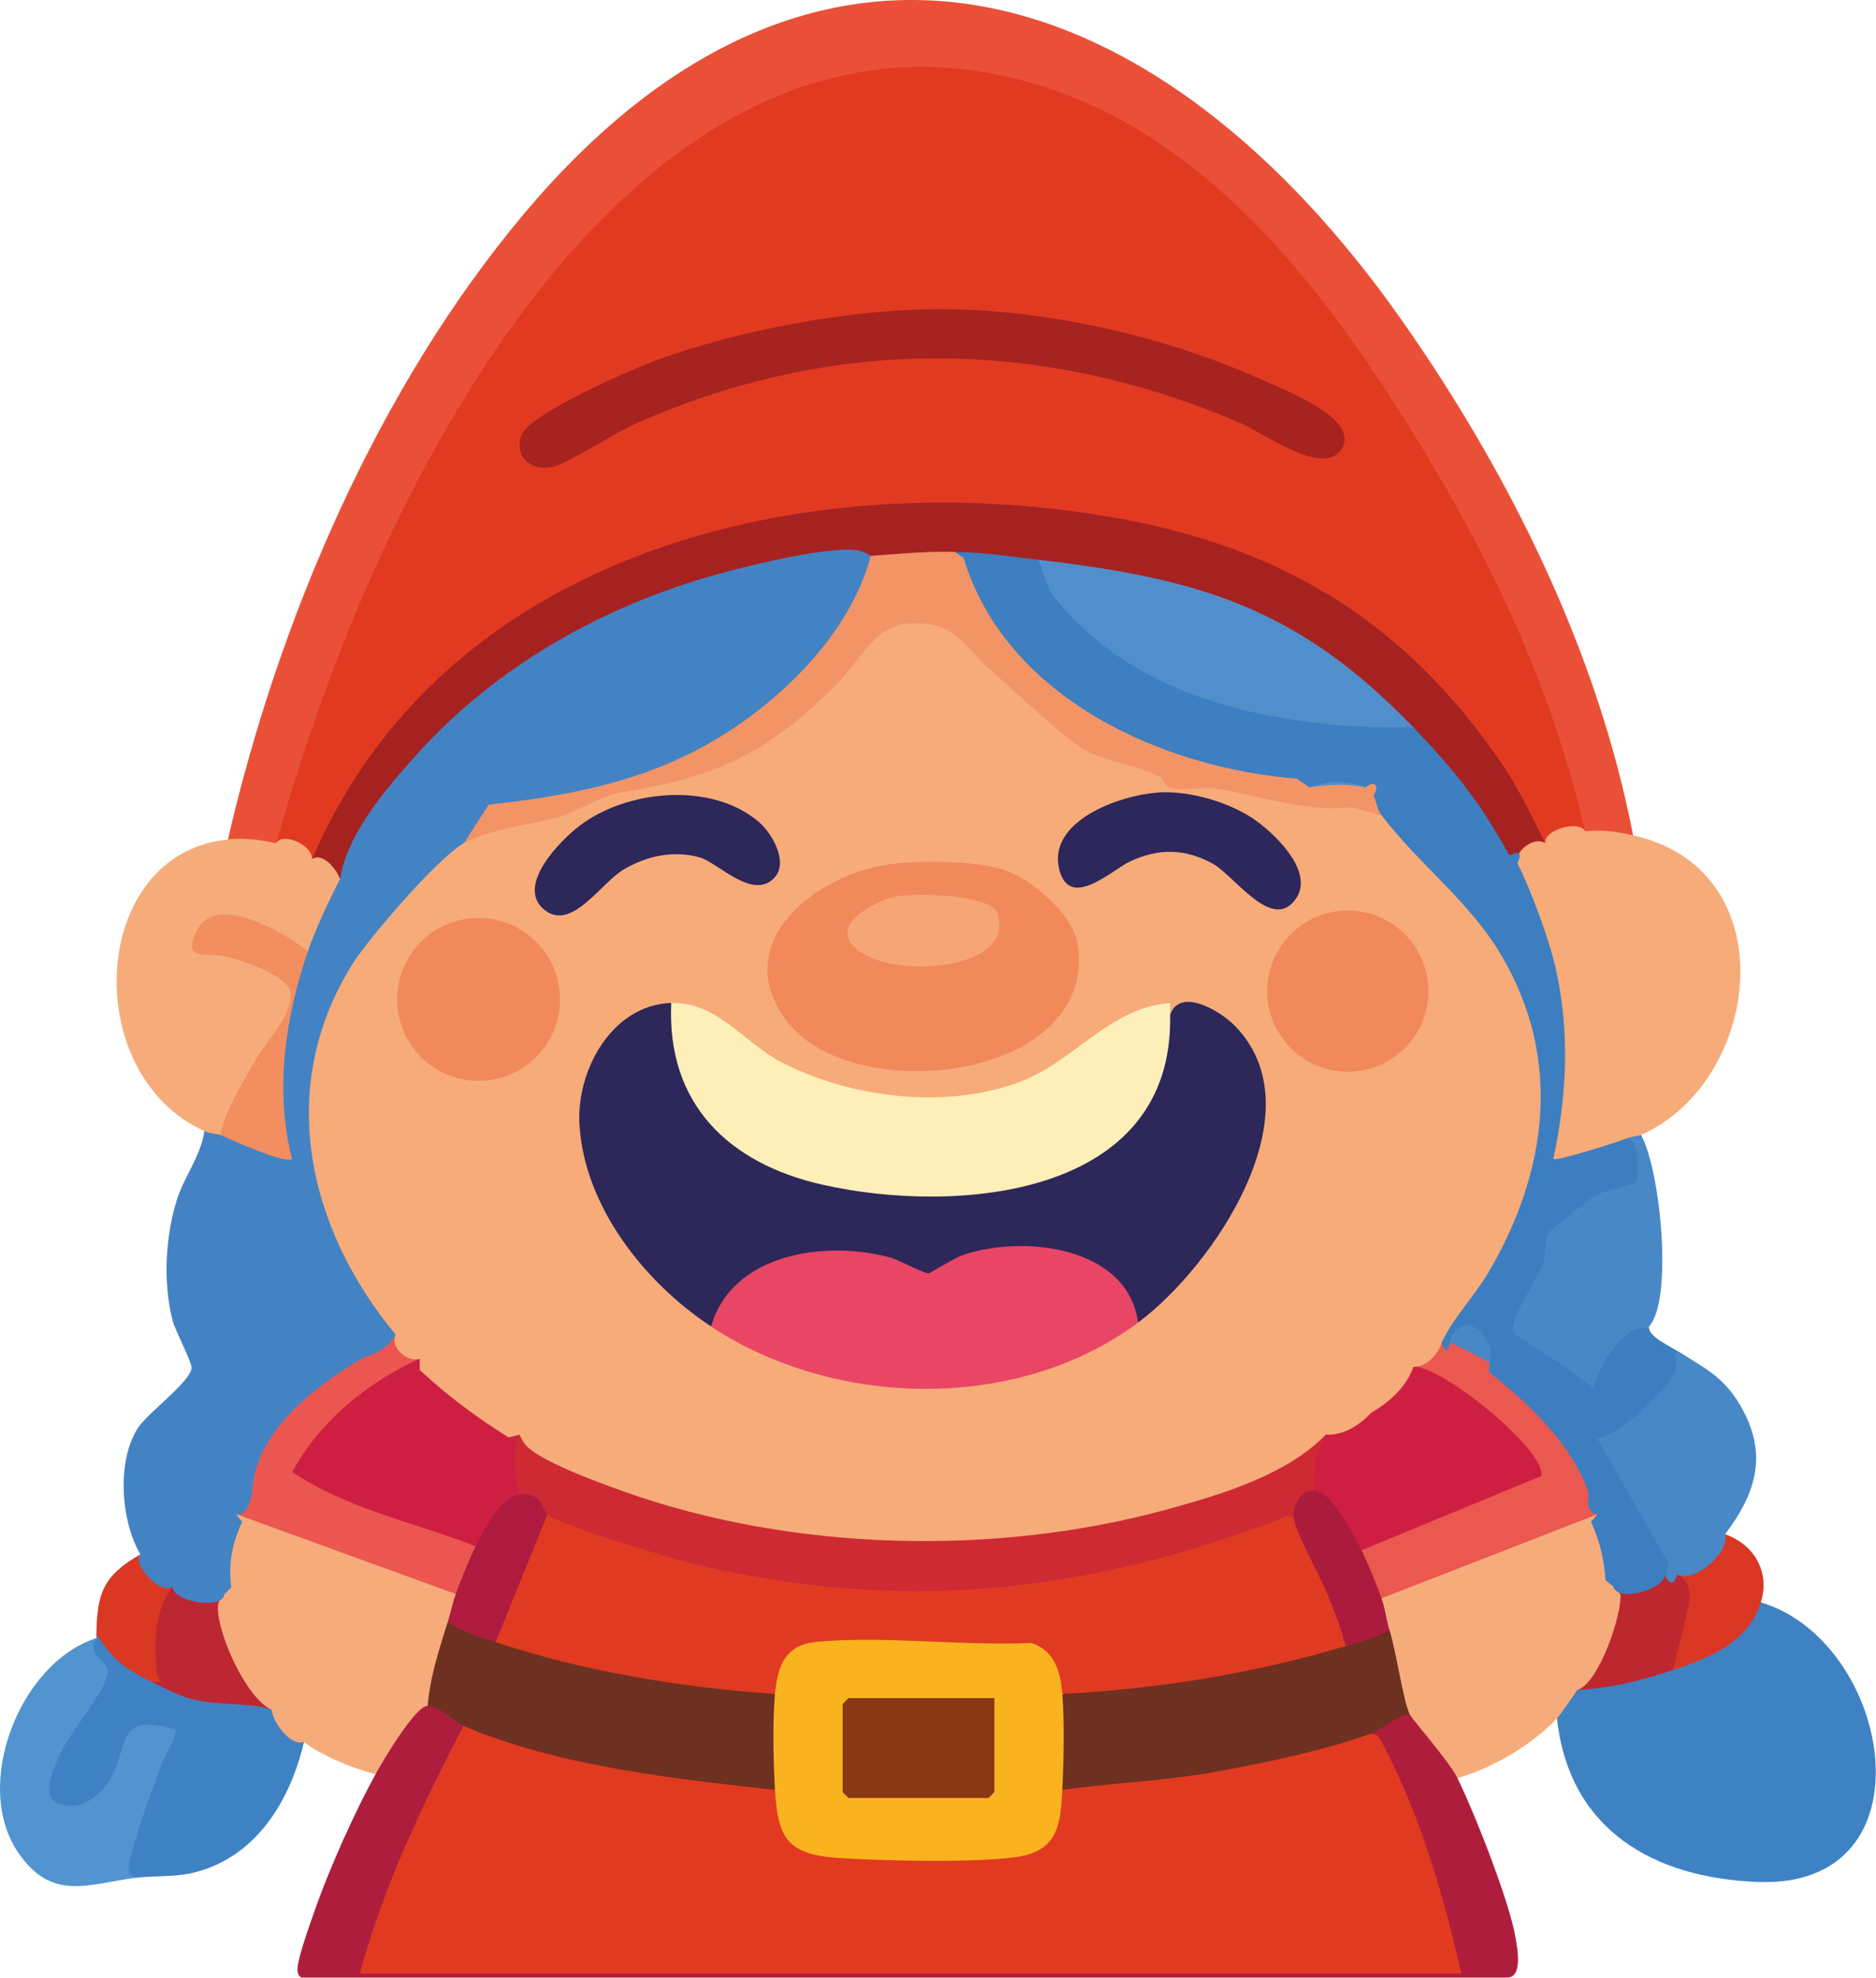 <?xml version="1.0" encoding="UTF-8"?>
<svg id="Calque_2" data-name="Calque 2" xmlns="http://www.w3.org/2000/svg" viewBox="0 0 155.53 163.9">
  <defs>
    <style>
      .cls-1 {
        fill: #f9b31f;
      }

      .cls-2 {
        fill: #3d7fc1;
      }

      .cls-3 {
        fill: #f6ab79;
      }

      .cls-4 {
        fill: #bd2731;
      }

      .cls-5 {
        fill: #ae1b3e;
      }

      .cls-6 {
        fill: #feefb9;
      }

      .cls-7 {
        fill: #3d7ec1;
      }

      .cls-8 {
        fill: #4383c4;
      }

      .cls-9 {
        fill: #f6ac7a;
      }

      .cls-10 {
        fill: #2d275a;
      }

      .cls-11 {
        fill: #f1895d;
      }

      .cls-12 {
        fill: #f28e60;
      }

      .cls-13 {
        fill: #e13a21;
      }

      .cls-14 {
        fill: #f1895b;
      }

      .cls-15 {
        fill: #a6231f;
      }

      .cls-16 {
        fill: #e03a22;
      }

      .cls-17 {
        fill: #ae1e3c;
      }

      .cls-18 {
        fill: #a62221;
      }

      .cls-19 {
        fill: #5294cf;
      }

      .cls-20 {
        fill: #ab1b3d;
      }

      .cls-21 {
        fill: #eb5750;
      }

      .cls-22 {
        fill: #f5a674;
      }

      .cls-23 {
        fill: #f6ab7a;
      }

      .cls-24 {
        fill: #518fcc;
      }

      .cls-25 {
        fill: #ce2a33;
      }

      .cls-26 {
        fill: #ea5038;
      }

      .cls-27 {
        fill: #8a3714;
      }

      .cls-28 {
        fill: #4988c7;
      }

      .cls-29 {
        fill: #ce1f42;
      }

      .cls-30 {
        fill: #3f82c4;
      }

      .cls-31 {
        fill: #2d275b;
      }

      .cls-32 {
        fill: #6e3020;
      }

      .cls-33 {
        fill: #f39466;
      }

      .cls-34 {
        fill: #eb5850;
      }

      .cls-35 {
        fill: #da3823;
      }

      .cls-36 {
        fill: #e94666;
      }

      .cls-37 {
        fill: #f1895c;
      }

      .cls-38 {
        fill: #d93723;
      }

      .cls-39 {
        fill: #bd2830;
      }
    </style>
  </defs>
  <g id="Calque_1-2" data-name="Calque 1">
    <g>
      <path class="cls-26" d="M135.39,69.23c-.78.77-3.27.49-3.97-.33l-1.14-1.88c-3.94-14.57-11.32-28.85-20.44-40.74C91.18,1.95,67.24-1.51,46.8,22.54c-11.34,13.34-16.84,28.47-22.58,45.09-.29.84-.82,1.56-1.35,2.26-.77.76-3.32.53-3.97-.33,4.2-18.22,12.43-37.41,24.5-51.79C68.18-11.77,96.57-1.47,116.27,26.62c8.86,12.63,16.18,27.37,19.12,42.61Z"/>
      <path class="cls-18" d="M128.11,69.89c-.73.33-1.6,1.22-2.32,1.66-.11-.22-.54-.44-.66-.66l-1.04-.5c-1.83-3.29-4.14-6.26-6.74-8.97l-.16-1.13-1.32-.44c-7.63-8.08-17.77-11.65-28.64-12.65l-1.15-.8-.76.58-5.51-.55-.68-.68c-1.81.96-5.1,1.22-6.95.33-18.36,1.35-35.38,10.03-44.01,26.81-.97-.02-1.69-1.27-2.32-1.66-.06-.29-.1-.58-.1-.88.03-2.97,6.43-10.89,8.76-13.27,23.54-24.07,79.18-22.35,93.71,11.58l-.12,1.25Z"/>
      <g>
        <path class="cls-13" d="M131.42,68.9c-.56.07-2.75.74-3.31.99-1.1-2.22-2.17-4.47-3.56-6.53-8.02-11.84-18.38-18.09-32.44-20.51-25.4-4.37-55.3,2.81-66.24,28.36-.75-.46-2.14-1.12-2.98-1.32,2.68-9.41,5.97-18.48,10.31-27.26C42.58,23.6,59.82.55,84.1,6.5c15.87,3.88,26.22,18.05,34.22,31.31,5.96,9.89,10.45,19.77,13.1,31.09Z"/>
        <path class="cls-15" d="M77.74,25.62c8.77-.04,18.79,2.22,26.77,5.81,1.91.86,8.37,3.25,6.69,5.82-1.5,2.29-6.4-1.34-8.34-2.18-16.44-7.09-33.88-7.26-50.31.11-1.6.72-5.56,3.28-6.74,3.52-1.79.36-3.18-.82-2.6-2.59s9.23-5.54,11.28-6.28c7-2.52,15.82-4.17,23.26-4.21Z"/>
      </g>
      <g>
        <path class="cls-30" d="M129.1,142.38c-.61-.8.69-2.6,1.65-2.32.98-.72,2.21-1.1,3.67-1.14,1.55-.63,2.97-.8,4.27-.51l.73-.95c2.32-.81,4.79-1.98,5.75-4.4l.79-.27c10.91,3.23,14.51,23.71-.18,23.18-8.7-.31-15.72-4.34-16.7-13.58Z"/>
        <path class="cls-30" d="M12.62,139.4c.74-.32,1.58-.17,2.52.46,2,.55,4.06.84,6.17.88l1.24.98c.99.44,1.92,2.09,2.65,2.65-1.12,4.79-3.87,9.41-8.92,10.77-1.71.46-3.35.29-4.98.48l-1.19-.2c-.81-.78,2.89-10.01,3.61-11.6-2.01-.75-3.18.22-3.51,2.9-2.06,5.45-9.5,4.7-5.64-1.99,1.42-2,2.67-4.08,3.74-6.24-1.39-1.17-1.5-2.08-.32-2.73,0-.11,0-.22,0-.33.85.18,1.65.8,2.43,1.88,1.22.58,1.95,1.28,2.21,2.09Z"/>
        <path class="cls-19" d="M7.99,135.76c0,.15-.38.43-.2,1,.21.65,1,1.07,1.14,1.56.33,1.18-3.05,5.17-3.77,6.7-.65,1.39-2.12,4.21.1,4.59,1.64.28,2.97-.73,3.79-2.03,1.76-2.82.38-5.82,5.56-4.2-.23,1.13-.94,2.05-1.33,3.13-.73,2.01-2.26,6.12-2.59,8.05-.13.75.04.72.61,1.06-3.89.47-6.92,2.04-9.74-2.01-3.92-5.61.05-15.8,6.43-17.85Z"/>
        <path class="cls-38" d="M145.98,132.78c-1.03,3.36-4.27,4.61-7.28,5.63l-.55-.52c1.04-2.62,1.34-5.1.89-7.43,1.69-.65,2.89-1.9,3.97-3.31,2.41.84,3.75,3.11,2.98,5.63Z"/>
        <path class="cls-35" d="M11.63,128.81c.27.46,2.25,2.47,2.65,2.65l.27.82c-.98,2.3-1.29,4.78-.93,7.43l-1-.3c-2.29-1.13-3.17-1.76-4.63-3.97.06-3.41.55-4.83,3.64-6.62Z"/>
        <path class="cls-4" d="M18.58,132.12c.48,3.53,1.88,6.74,3.97,9.6-1.3-.58-4.49-.41-6.3-.82-1.33-.3-2.43-.91-3.63-1.5,1.16.11.4-.26.36-.85-.17-2.68-.26-4.73,1.3-7.1.85.39,3.37.9,4.3.66Z"/>
        <path class="cls-39" d="M139.03,130.46c1.13.67,1.05,1.29,1.01,2.49l-1.34,5.45c-2.61.88-5.14,1.52-7.94,1.66,1.43-2.29,2.82-5.91,2.98-8.61,1.58.19,2.97-.58,4.3-.99.26-.08.76.09.99,0Z"/>
        <g>
          <path class="cls-9" d="M132.41,125.5c.62,2.35,1.49,3.11,1.32,5.96l.61.65c.16,1.63-1.78,7.42-3.59,7.96-.29.46-1.36,1.99-1.65,2.32-1.99,2.16-5.43,4.19-8.27,4.97-.14.07-.29.12-.43.12-.31.02-3.52-4.16-3.86-4.71l.32-.71-.79-.24c-.5-2.04-.96-4.09-1.4-6.15l.53-.55c-1.05-.07-1.45-2.03-.66-2.65l.04-.73c5.74-2.23,11.48-4.47,17.22-6.7l.61.47Z"/>
          <path class="cls-23" d="M37.77,132.12c.78.66.38,2.21-.66,2.32.37,1.11.22,2.37-.44,3.79-.08,1.36-.49,2.41-1.22,3.16v.67c-1.4,1.48-2.58,3.14-3.55,4.96h-.76c-1.82-.41-4.5-1.53-5.96-2.66-1.07.41-2.59-1.65-2.65-2.65-2.15-1-4.5-6.29-4.47-8.52,0-.41.25-.77.5-1.08-.5-3.7.07-3.46.99-6.62l.51-.52c5.84,2.13,11.69,4.25,17.54,6.38l.15.76Z"/>
          <path class="cls-17" d="M38.43,143.04l-.02.99c-2.87,5.84-5.36,11.84-7.46,18l-1.13,1.53.52-.66h90.4l.41.66-.61-.67c-1.72-6.68-4.06-13.08-7-19.19-.15-1,2.74-2.79,3.31-1.66.17.41,3.3,3.93,3.97,5.3,1.41,2.88,4.31,10.2,4.82,13.22.15.87.63,3.33-.68,3.33H25.03c-.23,0-.38-.4-.37-.68.04-1.06,1.11-3.94,1.52-5.12,1.17-3.33,3.27-8,4.97-11.08.57-1.04,3.3-5.66,4.3-5.63.69-1.14,3.2.53,2.98,1.66Z"/>
          <path class="cls-21" d="M32.81,110.6c.39.48,1.45,1.44,1.99,1.99l-.53.99c-4,1.85-6.88,4.92-9.51,8.27,4.45,2.16,9.21,3.75,13.95,5.31l.73.98c.69.82-.57,3.9-1.65,3.97l-18.2-6.62c.27-.93.78-1.95.93-2.55.21-.87-.09-1.71.31-2.66.18-.43,2.9-3.72,3.39-4.22,2.28-2.31,5.54-4.38,8.6-5.46Z"/>
          <path class="cls-34" d="M119.5,111.27c.17-.02.51-.03.66,0,.56-1.02,3.31.53,3.31,1.66,2.72,1.72,8.15,7.4,8.86,10.51.16.71-.05,1.57.08,2.07l-17.87,6.95c-1.08.05-2.29-3.11-1.65-3.97l.03-.73,14.08-5.81c.72-.94-7.73-8.01-9.48-7.98l-.32-.71c.74-.66,1.09-1.82,2.32-1.99Z"/>
          <path class="cls-32" d="M116.86,142.05c-1.24.23-2.17,1.22-3.31,1.66l-.42.86c-7.41,2.2-15.6,3.96-23.43,4.24-.57.02-1.11-.23-1.62-.46l-.63-.69v-6.56s.63-.69.63-.69l1.06-.5c6.81-.66,13.54-1.83,20.17-3.51l2.26.04c.26-1.08,2.71-1.84,3.64-1.32.58,1.94,1.07,5.56,1.65,6.95Z"/>
          <path class="cls-20" d="M108.91,123.51c1-1.35,2.73,1.32,3.32,2.37.85,1.04,1.07,1.9.65,2.6.49,1,1.28,2.92,1.65,3.97.3.86.42,1.83.66,2.65-1.13.66-2.4.95-3.64,1.32l-.85-.61c-1.21-3.19-2.54-6.32-3.99-9.37l.54-.61c-1.58-.76.52-3.78,1.65-2.32Z"/>
          <path class="cls-32" d="M41.08,136.09l1.97-.07c6.66,1.83,13.43,3.12,20.3,3.86l.89.51.62.6v6.75s-.62.6-.62.6c-.24.14-.48.27-.73.36s-.49.17-.71.14c-2.61-.25-5.22-.58-7.81-.96-3.17-.47-14.35-2.28-16.08-4.16-.18-.2-.33-.43-.47-.67-.72-.31-1.95-1.62-2.98-1.66.18-2.4.95-4.68,1.65-6.95,1.05-.41,3.65.54,3.97,1.66Z"/>
          <path class="cls-5" d="M43.07,123.84c.88-1.54,3.27.41,2.32,1.66l.53.46c-.4,1.2-3.63,9.44-3.99,9.83-.22.24-.39.39-.84.31-1.34-.45-2.77-.87-3.97-1.66.23-.75.4-1.58.66-2.32.42-1.16,1.12-2.89,1.65-3.97-.14-.09-.26-.18-.34-.31-.36-.55,2.81-5.76,3.98-4Z"/>
          <path class="cls-13" d="M64.24,148.34l.7.47c.16,3.63,1.36,4.18,4.65,4.52,4.01.42,9.49.43,13.51.04,3.33-.32,4.2-1.24,4.29-4.68l.68-.35c4.12-.58,8.2-.72,12.3-1.43,3.77-.65,9.67-1.88,13.18-3.21.8-.03.87.44,1.16.99,3.09,5.89,4.96,12.4,6.45,18.87H29.83c1.95-7.2,5.17-13.95,8.6-20.52,7.8,3.32,17.43,4.38,25.81,5.3Z"/>
          <path class="cls-25" d="M109.91,118.88c.58.33.51,1.04-.23,2.13.2,1.29-.05,2.13-.76,2.5-1.15.01-1.77,1.26-1.65,2.32-19.37,9-42.68,8.58-61.83.49l-.05-.82c-.52-.48-.4-1.81-2.32-1.66-1.41-.18-1.61-5.02,0-4.97,18.3,10.74,48.61,10.94,66.84,0Z"/>
          <path class="cls-29" d="M43.07,118.88c-.69,1.38-.37,3.48,0,4.97-1.56.13-3,3.02-3.64,4.3-5.07-1.99-10.62-3.07-15.2-6.16,2.29-4.25,6.24-7.41,10.57-9.4,2.14,2.14,5.66,4.75,8.27,6.29Z"/>
          <path class="cls-29" d="M117.19,113.25c2.54.05,10.97,6.97,10.61,9.07l-14.92,6.16c-.6-1.24-2.51-4.98-3.97-4.97l.12-2.66.87-1.98c2.49-1.49,5.11-3.69,7.28-5.63Z"/>
          <path class="cls-16" d="M107.26,125.83c.12,1.12,2.22,4.87,2.8,6.3s1.14,2.82,1.5,4.29c-7.64,2.28-15.52,3.55-23.49,3.97l-.69-.31c.08-.96-.9-3.22-1.95-3.28-5.62-.29-12.05-.36-17.66-.07-1.97.1-2.66,1.54-2.82,3.33l-.7.33c-7.72-.54-15.8-1.85-23.16-4.3l4.3-10.59c.97.9,10.37,3.7,12.24,4.14,17.01,4.04,32.15,2.44,48.31-3.67.46-.18.82-.56,1.33-.14Z"/>
          <g>
            <path class="cls-1" d="M88.07,140.39c.19,2.32.12,5.59,0,7.94-.13,2.56-.27,4.85-3.29,5.48s-12.19.4-15.42.16c-4.12-.31-4.88-1.68-5.11-5.64-.13-2.26-.21-5.73,0-7.94.22-2.38.87-4.08,3.46-4.32,5.62-.52,12.1.36,17.81.09,1.94.68,2.4,2.38,2.55,4.23Z"/>
            <path class="cls-27" d="M82.44,140.73v7.78s-.46.5-.5.5h-11.58s-.5-.46-.5-.5v-7.28s.46-.5.5-.5h12.08Z"/>
          </g>
        </g>
        <g>
          <path class="cls-8" d="M72.18,46.06c.79,2.07-1.4,5.17-2.7,6.98-6.67,9.26-17.48,13.24-28.57,14.23-.6,1.06-1.43,1.93-2.48,2.62l-.12.87c-12.52,9.77-16.55,25.4-5.64,38.63l.13,1.22c-.48.88-1.36,1.51-2.65,1.9-4.16,2.44-9.12,6.21-9.26,11.35-.18.68-.53,1.83-1.32,1.65l.51.62c-.86,1.77-1.16,3.59-.9,5.43l-.59.57c-.1,1.32-4.32.62-4.3-.66-.78.87-3.41-1.77-2.65-2.65-1.64-2.75-2-7.86-.14-10.57.82-1.19,4.28-3.75,4.38-4.87.04-.48-1.32-3.01-1.57-3.94-.82-3.14-.6-7.07.4-10.15.59-1.8,1.98-3.6,2.23-5.55.62-.72,1.18-.64,1.32.33l.56-.48,4.49,1.76c-.73-4.27-.79-8.41.92-12.45-.35-1.85.08-3.2,1.31-4.05l-.43-.76c.17-1.14,1.9-5.07,3.08-5.2.54-3.71,3.76-7.47,6.32-10.32,6.65-7.39,15.46-12.34,25-14.99,2.44-.68,9.96-2.55,11.9-1.89.28.09.54.23.79.38Z"/>
          <path class="cls-3" d="M135.39,69.23c12.8,2.83,10.67,20.39.66,24.83.19.73-.25.84-1.32.33.11.26.16.64-.04.72-.94.36-5.96,2.15-6.34,1.14,1.37-8.34.89-16.48-2.94-23.99l.39-.71c-.33-.96,1.42-2.31,2.32-1.66-.22-1.1,2.8-1.98,3.31-.99,1.34-.17,2.66.04,3.97.33Z"/>
          <path class="cls-7" d="M113.88,65.92c-.47-1.87,1.71-.53,2.23.66.07-.98,1.01-2.74,2.09-2.44.29.08,4.44,3.42,4.23,4.11-.38,2.25.77,2.51,2.71,2.64.85-.4,1.06-.22.66.66,1.09,2.13,2.62,6.26,3.15,8.6,1.21,5.31.97,10.6-.17,15.9.22.22,5.26-1.38,5.95-1.65,1.74-.53,2.32,3.65.9,4.34-3.08.69-7.23,2.7-7.1,6.28-.93,1.66-1.75,3.36-2.45,5.1l5.71,3.74c.71-1.64,3.01-5.56,4.91-3.9-.03.8,1.53,1.48,2.32,1.99.67.76.68,1.18.36,2.11-.65,1.9-4.19,4.66-5.98,5.58l5.43,9.5c.35.78,0,1.21-.79,1.34,0,1.23-3.92,2.38-4.3.99l-.64-.51c-.08-1.65-.48-3.26-1.2-4.85l.52-.6c-.65-.13-.88-.71-.69-1.72-1.38-4.1-4.98-7.45-8.3-10.1l.06-.76-.54-.61c-.43-2.23-1.29-1.96-2.77-1.04-.09.86-.37.8-.66,0l-.26-.94c8.43-10.84,11.39-22.96,2.03-34.39l-6.65-7.18-.09-1.18c-.85-.47-1.64-.93-.66-1.66Z"/>
          <path class="cls-9" d="M18.91,69.56c1.26-.13,2.74.03,3.97.33.59-.99,3.08.19,2.98,1.32.84-.63,2.09.83,2.32,1.66-.88,1.71-2.04,4.16-2.65,5.96l-.82.21c-2.09-1.4-7.22-4.67-8.13-.63,1.79-.13,7.01,1.31,7.77,2.99.29.63-.78,3.93-1.14,4.65-1.66,2.37-3.24,4.89-4.19,7.66l-.77.35c-.3-.12-.8-.09-1.32-.33-10.38-4.7-9.56-23.01,1.99-24.16Z"/>
          <path class="cls-28" d="M143,127.15c.46,1.49-2.59,4.14-3.97,3.31-.15.95-.71.9-.99,0l.33-.82-5.95-10.43c1.84-.17,5.92-4.12,6.46-5.65.25-.72-.2-1.2.16-1.63,2.2,1.42,3.82,2.12,5.23,4.53,2.32,3.96,1.38,7.23-1.26,10.7Z"/>
          <path class="cls-28" d="M136.05,94.05c1.61,2.91,2.68,13.68.66,15.89-.2.22-.99.1-1.43.36-1.37.81-2.97,3.35-3.21,4.93-.55-1.21-6.55-4.45-6.64-4.86-.24-1.16,2.06-4.37,2.52-5.72.29-.86-.04-1.61.47-2.51.12-.22,3.53-2.89,3.87-3.08.59-.33,3.27-.94,3.39-1.07.13-.15.39-3.92-.95-3.6.54-.21,1.18-.27,1.32-.33Z"/>
          <path class="cls-12" d="M25.53,78.83c-1.88,5.53-2.78,11.46-1.32,17.21-.55.48-5.07-1.61-5.96-1.98.42-2.02,1.87-4.33,2.92-6.18s3.05-3.66,2.93-5.54c-.09-1.45-4.12-2.8-5.44-3.09-1.57-.34-3.64.51-2.32-2.16,1.57-3.15,7.27.22,9.18,1.74Z"/>
          <path class="cls-2" d="M86.08,46.39l.77.37c4.87,10.21,18.37,12.76,28.8,12.88l1.54.66c3.41,3.54,5.55,6.23,7.94,10.59-.61,2.23-1.31.45-1.55.33-.44-.23-1.14-.25-1.44-.49-.64-.53-.1-1.93-.5-2.81-.6-1.34-3.05-1.73-3.63-3.31-1.11.79-1.33,1.62-1.16,2.97-1.11.14-1.28-.77-1.8-1.32-.25-.27-.9-1.1-1.17-.33-.11-.17-.49-.56-.66-.66-1.53-.32-3.1-.24-4.63,0-9.77-.47-20.36-4.57-26.28-12.61-1.46-1.98-2.83-4.45-3.17-6.92,2.69.06,4.4.36,6.95.66Z"/>
          <path class="cls-28" d="M123.47,112.92c-.46-.29-2.95-1.58-3.31-1.66,1-3.07,4.04-.48,3.31,1.66Z"/>
          <path class="cls-24" d="M117.19,60.29c-10.89.14-23.36-2.1-30.18-11.35l-.92-2.55c13.48,1.57,21.59,4.04,31.1,13.9Z"/>
          <path class="cls-24" d="M113.22,65.25c-1.54-.05-3.1.07-4.63,0,.99-.53,3.65-.58,4.63,0Z"/>
          <g>
            <path class="cls-3" d="M38.43,69.89l1.57-1.39c3.66-.8,7.19-1.78,10.64-3.13,8.53-1.35,15.8-5.17,20.82-12.25,1.88-2.41,5.26-2.78,7.84-1.22,3.63,3.76,7.58,7.11,11.83,10.06,2.47.44,4.49,1.34,6.08,2.7,4.29.27,8.6.82,12.93,1.65,1.91-.36,3.38.06,4.41,1.27,3.04,4.01,7.22,7.07,9.86,11.49,5.14,8.6,3.93,17.97-.99,26.35-1.2,2.04-2.91,3.74-3.91,5.86-.21.91-1.3,2.07-2.32,1.99-.54,1.49-1.7,2.75-3.49,3.8-1.23,1.28-2.49,1.89-3.79,1.83-3.22,3.34-8.74,4.99-13.25,6.22-14.2,3.88-31.01,3.44-44.89-1.49-1.96-.7-7.27-2.6-8.28-3.98-.17-.23-.3-.49-.42-.75l-.9.23c-2.62-1.63-5.11-3.49-7.37-5.59v-.93c-1.01.35-2.52-.98-1.99-1.99-7.33-8.84-9.95-20.46-3.65-30.63,1.38-2.23,7.15-8.91,9.27-10.09Z"/>
            <g>
              <path class="cls-33" d="M79.13,45.73l.76.51c3.46,11.5,16.32,17.4,27.63,18.29l1.06.73c1.53-.25,3.11-.32,4.63,0,.73-.64,1.21-.16.66.66.22.36.27,1.13.66,1.66l-2.47-.68c-3.96.42-7.74-1.01-11.34-1.56-.88-.14-2.76.23-3.82-.07-.33-.09-.34-.71-.78-.93-1.66-.84-4.32-1.25-5.91-2.04-1.82-.9-6.25-5.2-8.1-6.79-1.59-1.36-2.62-3.34-4.87-3.73-4.58-.79-5.23,2.23-7.86,4.89-5.77,5.86-10.16,7.79-18.15,9.04-.95.15-3.58,1.58-4.92,1.98-2.59.75-5.52.92-7.87,2.22l2.07-3.22c5.8-.65,11.25-1.58,16.53-4.16,6.41-3.13,13.31-9.4,15.15-16.46,2.33-.17,4.53-.39,6.95-.33Z"/>
              <path class="cls-10" d="M55.64,83.13l.64.9c-.61,18.03,35.45,19.61,39.66,4,.06-1.54.42-2.85,1.06-3.91.8-2.33,4.11-.37,5.3.82,7.08,7.06-1.64,19.98-7.95,24.67l-.74-.42c-2.02-6.59-11.7-6.31-16.52-3.05-5.6-2.59-14.34-3.22-17.33,3.43l-.81.36c-5.47-3.61-10.5-9.9-10.91-16.72-.27-4.47,2.66-9.91,7.6-10.09Z"/>
              <path class="cls-6" d="M55.64,83.13c3.82-.14,6.04,3.3,9.16,4.91,5.81,3,13.81,3.95,19.96,1.54,4.36-1.71,7.34-6.12,12.25-6.45.01.33,0,.66,0,.99.31,15.14-17.75,16.55-28.79,14.07-7.77-1.74-12.96-6.67-12.57-15.06Z"/>
              <path class="cls-36" d="M94.36,109.61c-10,7.44-25.14,7.1-35.41.33,1.74-6.09,9.49-7.17,14.82-5.73.74.2,2.8,1.33,3.21,1.31.16,0,2.07-1.23,2.72-1.46,4.97-1.77,13.8-.84,14.65,5.55Z"/>
              <circle class="cls-11" cx="39.68" cy="82.83" r="6.75"/>
              <circle class="cls-37" cx="111.74" cy="82.14" r="6.68"/>
              <path class="cls-10" d="M64.16,72.79c-1.82,1.83-4.68-1.35-6.2-1.75-2.2-.58-4.36-.1-6.27,1.03s-4.36,5.24-6.63,3.27,1.37-5.67,3-6.91c3.93-2.99,10.91-3.65,14.83-.33,1.15.97,2.53,3.43,1.27,4.69Z"/>
              <path class="cls-31" d="M95.94,65.68c2.64-.19,6.15.81,8.31,2.42,1.69,1.26,4.72,4.23,3.16,6.42-1.96,2.76-5.09-2-6.93-2.98-2.31-1.23-4.44-1.24-6.79-.15-1.46.67-5.07,4.16-5.89.59-.9-3.98,5.05-6.07,8.14-6.29Z"/>
              <g>
                <path class="cls-14" d="M73.76,71.63c2.34-.32,7.12-.29,9.34.41,2.39.75,5.9,3.72,6.26,6.32,1.55,11.17-18.63,13.51-24.13,6.26-4.88-6.44,2.37-12.16,8.52-12.99Z"/>
                <path class="cls-22" d="M74.42,74.27c1.51-.24,7.79-.19,8.3,1.48,1.59,5.17-10.79,5.57-12.36,2.07-.77-1.72,2.74-3.34,4.06-3.55Z"/>
              </g>
            </g>
          </g>
        </g>
      </g>
    </g>
  </g>
</svg>